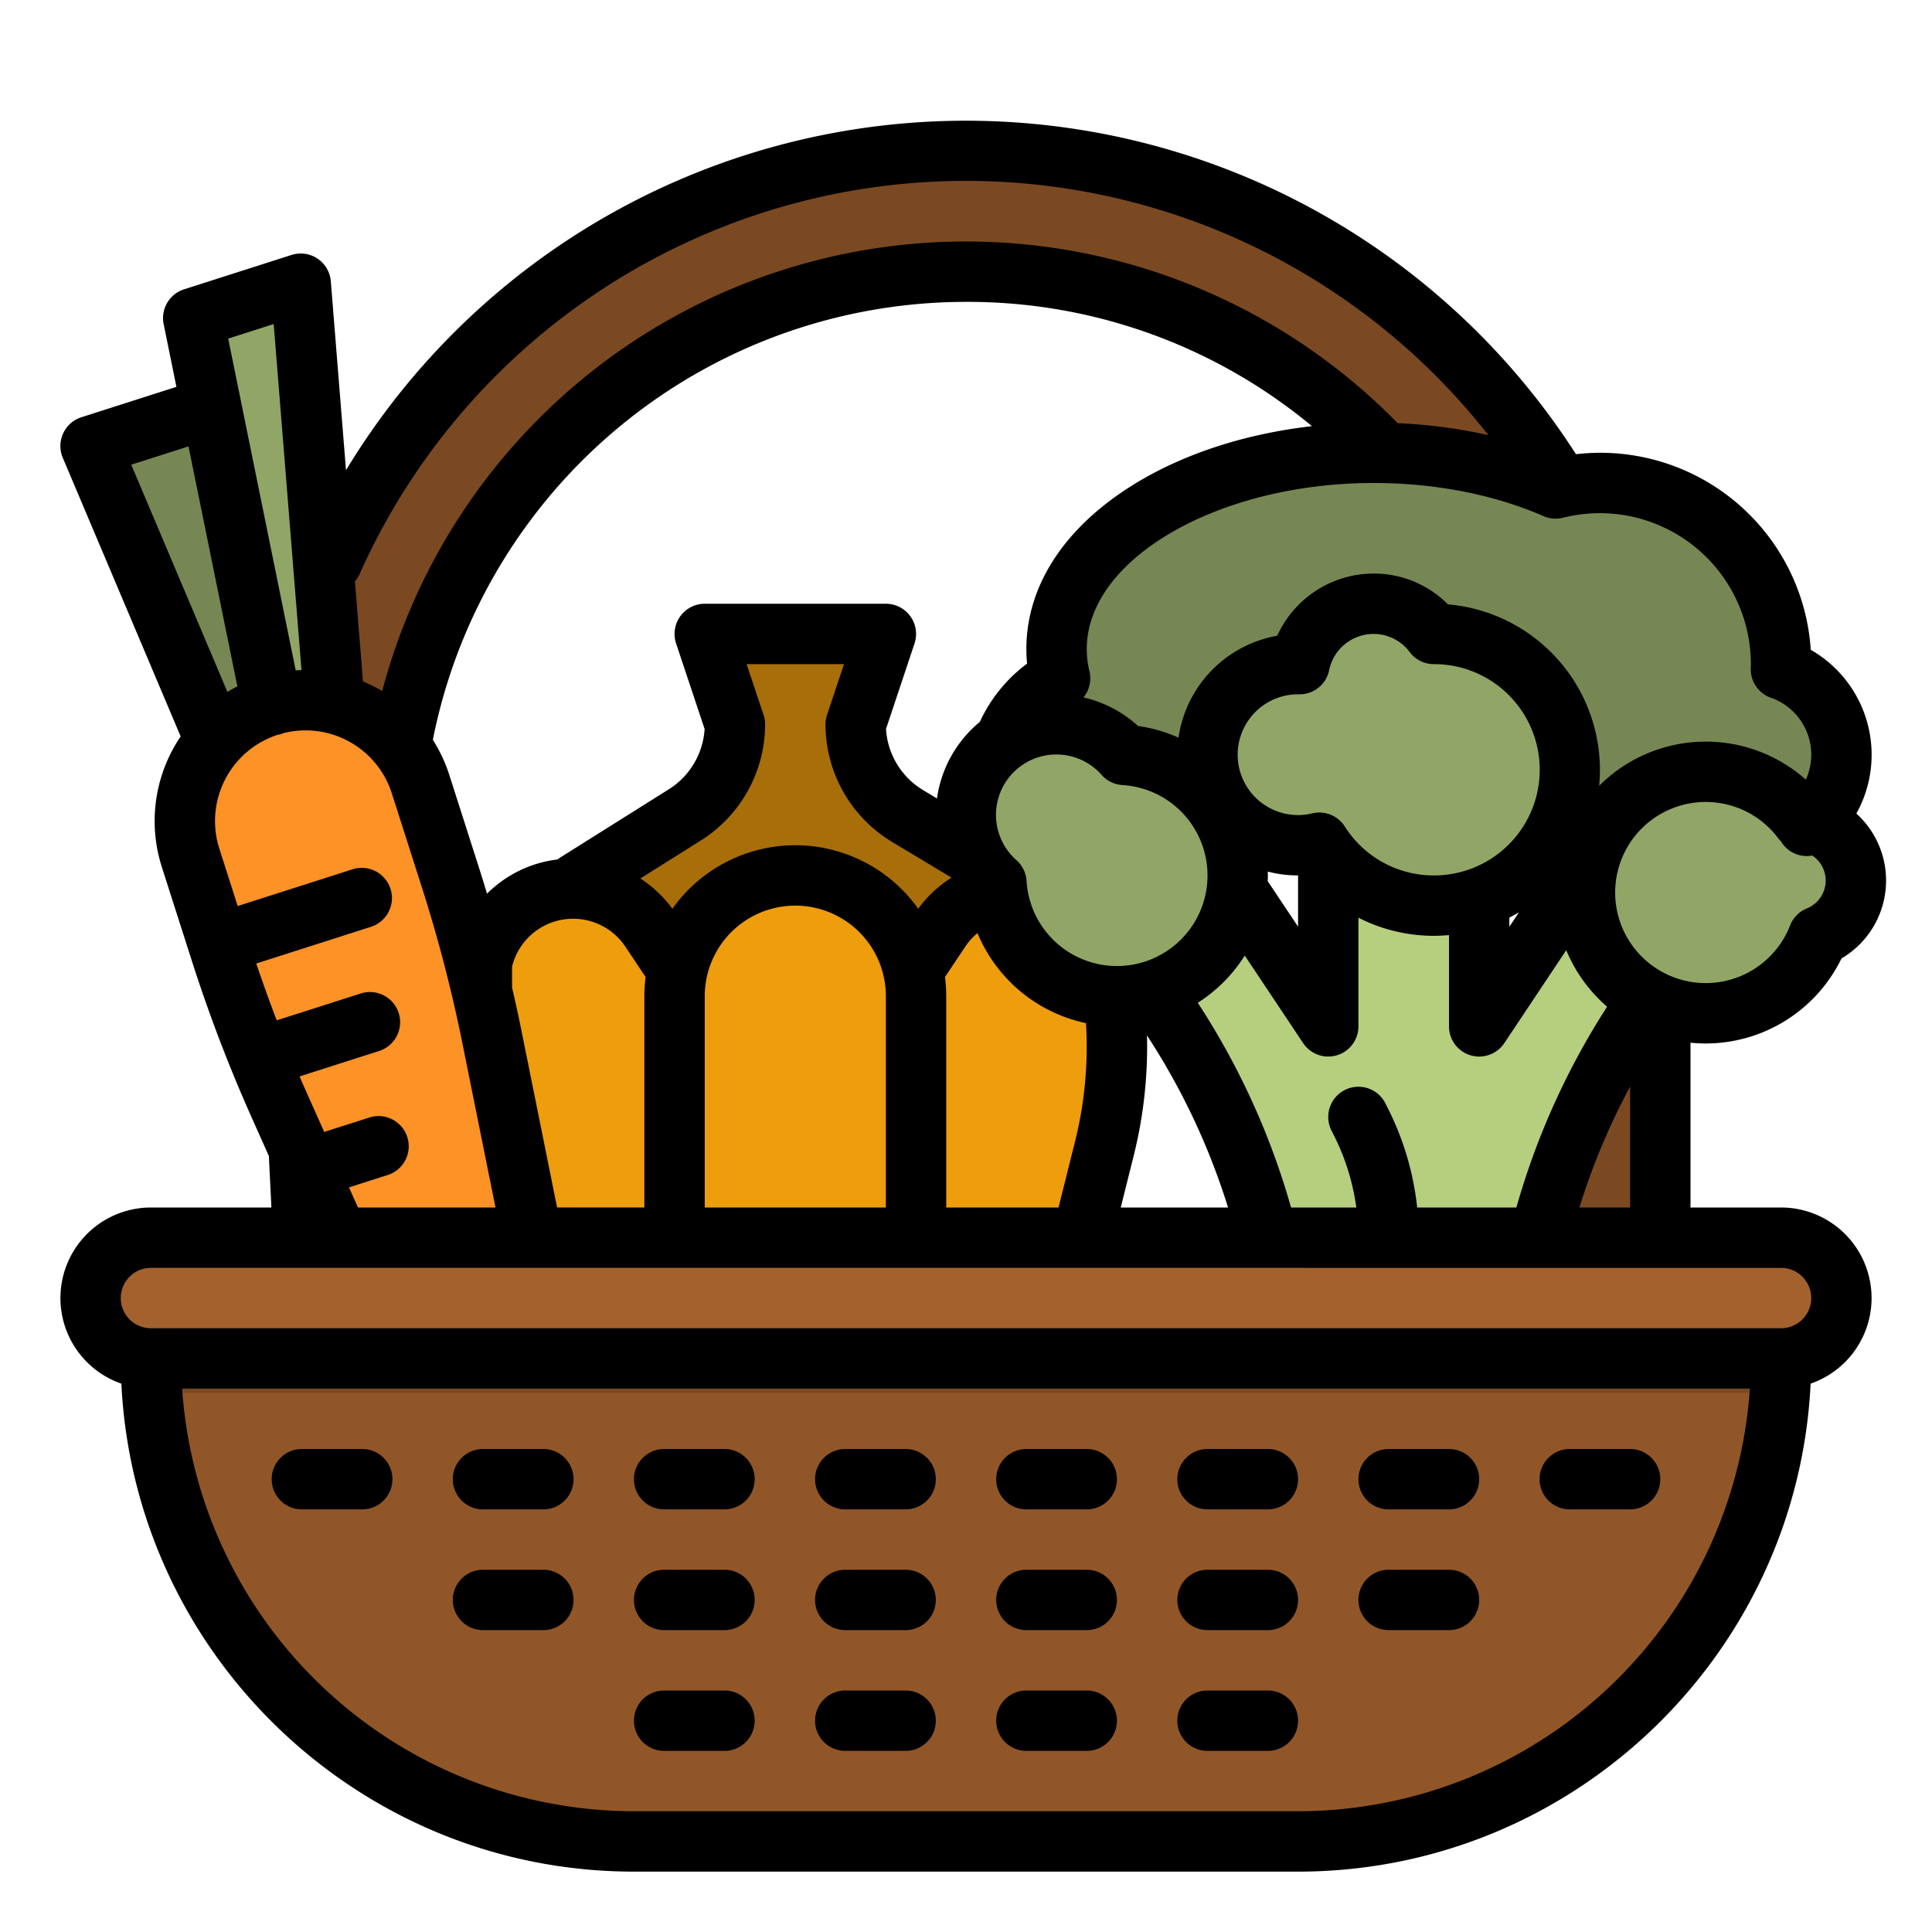 <svg height="512" viewBox="0 0 512 512" width="512" xmlns="http://www.w3.org/2000/svg"><g id="filled_outline" data-name="filled outline"><path d="m266.764 232-26.28-15.768a28.259 28.259 0 0 1 -13.72-24.232l8-24h-48l8 24a28.259 28.259 0 0 1 -13.72 24.232l-26.28 15.768-18.764 16 96 48 32-48 .064-14.061" fill="#a86e09"/><path d="m176 256-2.569-8-1.027-1.54a24.659 24.659 0 0 0 -26.5-10.245 24.66 24.66 0 0 0 -18.204 19.085 112 112 0 0 0 1.169 49.131l14.088 56.353a20.084 20.084 0 0 0 19.488 15.216 20.087 20.087 0 0 0 14.2-5.882l10.119-10.118z" fill="#ee9d0d"/><path d="m157.68 375.42a20.07 20.07 0 0 1 -14.72-14.63l-14.09-56.36a112.189 112.189 0 0 1 -1.17-49.13 24.762 24.762 0 0 1 3.11-7.97q3.81 13.68 6.62 27.62z" fill="#c7830b"/><path d="m248 256 1.124-9.54a24.66 24.66 0 0 1 26.5-10.245 24.66 24.66 0 0 1 18.2 19.088 112.011 112.011 0 0 1 -1.169 49.131l-14.088 56.353a20.085 20.085 0 0 1 -19.484 15.213 20.085 20.085 0 0 1 -14.2-5.882l-10.119-10.118z" fill="#ee9d0d"/><path d="m256 40a184 184 0 0 0 -184 184v104h32v-104a152 152 0 0 1 152-152 152 152 0 0 1 152 152v104h32v-104a184 184 0 0 0 -184-184z" fill="#7a4922"/><path d="m73.667 194.703-14.163-87.862-35.504 11.356 34.428 81.38z" fill="#768753"/><path d="m73.667 194.703-22.461-110.405 28.492-9.113 9.209 114.644z" fill="#91a666"/><path d="m471.966 177.359c.012-.453.034-.9.034-1.359a48.019 48.019 0 0 0 -59.738-46.548c-13.662-5.952-30.294-9.452-48.262-9.452-46.392 0-84 23.281-84 52a32.936 32.936 0 0 0 .936 7.765 32 32 0 1 0 45.31 38.683 131.163 131.163 0 0 0 75.408.032 47.974 47.974 0 0 0 46.128-.792 24 24 0 1 0 24.184-40.329z" fill="#768753"/><rect fill="#ee9d0d" height="144" rx="32" width="64" x="178.764" y="232"/><path d="m309.7 268.555-13.7-20.555 24-24 32 48v-72h40v72l32-48 24 24-13.7 20.555a190.415 190.415 0 0 0 -26.3 59.445h-72a190.415 190.415 0 0 0 -26.3-59.445z" fill="#b5cf7f"/><path d="m447.79 204.813a32 32 0 1 0 34.062 43.338 15.979 15.979 0 0 0 -4.1-30.672 31.991 31.991 0 0 0 -29.962-12.666z" fill="#91a666"/><g fill="#fd9226"><path d="m154.708 395.562-30.479 9.749-50.195-112.337a394.356 394.356 0 0 1 -15.567-40.752l-7.967-24.911a32 32 0 0 1 20.73-40.228 32 32 0 0 1 40.227 20.731l7.968 24.912a394.347 394.347 0 0 1 10.975 42.221z"/><path d="m98.35 245.6-38.06 12.17q-.93-2.775-1.82-5.55l-3.09-9.67 38.09-12.19a8 8 0 0 1 4.88 15.24z"/><path d="m100.48 278.52-28.75 9.2q-3.165-7.365-6.03-14.87l29.9-9.57a8 8 0 1 1 4.88 15.24z"/><path d="m102.6 311.44-17.78 5.68-6.56-14.69 19.47-6.23a8 8 0 1 1 4.87 15.24z"/></g><path d="m40 360h432a0 0 0 0 1 0 0 128 128 0 0 1 -128 128h-176a128 128 0 0 1 -128-128 0 0 0 0 1 0 0z" fill="#915628"/><path d="m472 360q0 4.59-.32 9.1h-431.36q-.32-4.515-.32-9.1z" fill="#915628"/><path d="m380 168h-.027a19.98 19.98 0 0 0 -35.573 8.011c-.134 0-.266-.012-.4-.012a24 24 0 1 0 5.635 47.328 36 36 0 1 0 30.365-55.327z" fill="#91a666"/><path d="m297.939 200.064a24 24 0 1 0 -33.875 33.875 32 32 0 1 0 33.875-33.875z" fill="#91a666"/><rect fill="#a3612d" height="32" rx="16" width="464" x="24" y="328"/><path d="m472 360q0 4.59-.32 9.1h-431.36q-.32-4.515-.32-9.1z" fill="#7a4922"/><path d="m452.008 276.534a40.041 40.041 0 0 0 36.008-22.534 23.953 23.953 0 0 0 3.94-38.4 32.044 32.044 0 0 0 -12.083-43.394 55.885 55.885 0 0 0 -62.228-51.839 192.036 192.036 0 0 0 -325.951 4.24l-4.022-50.063a8 8 0 0 0 -10.412-6.979l-28.491 9.113a8 8 0 0 0 -5.4 9.215l3.384 16.629-25.187 8.055a8 8 0 0 0 -4.931 10.736l31.241 73.848a39.94 39.94 0 0 0 -4.994 34.587l7.968 24.912a404.123 404.123 0 0 0 15.882 41.577l4.52 10.115.675 13.648h-31.927a24 24 0 0 0 -7.834 46.68c3.495 71.9 63.084 129.32 135.834 129.32h176c72.75 0 132.339-57.42 135.834-129.32a24 24 0 0 0 -7.834-46.68h-24v-43.675a39.716 39.716 0 0 0 4.008.209zm-37.8-139.324a40.021 40.021 0 0 1 49.792 38.79c0 .233-.01.465-.018.7l-.013.439a8 8 0 0 0 5.342 7.771 15.976 15.976 0 0 1 9.253 21.7 39.941 39.941 0 0 0 -54.772 1.636c.134-1.4.208-2.808.208-4.238a44.06 44.06 0 0 0 -40.267-43.843 27.7 27.7 0 0 0 -19.733-8.165 28.105 28.105 0 0 0 -25.52 16.477 32.073 32.073 0 0 0 -26.159 27.009 39.663 39.663 0 0 0 -10.721-3.086 32.069 32.069 0 0 0 -14.462-7.583 8 8 0 0 0 1.575-6.93 25.015 25.015 0 0 1 -.713-5.887c0-23.851 34.8-44 76-44 16.284 0 31.868 3.038 45.067 8.786a8 8 0 0 0 5.145.424zm-12.353 182.79h-26.291a76.226 76.226 0 0 0 -7.564-25.89l-.845-1.689a8 8 0 0 0 -14.31 7.158l.844 1.687a60.087 60.087 0 0 1 5.746 18.734h-17.29a197.748 197.748 0 0 0 -24.719-54.249 40.3 40.3 0 0 0 12.449-12.517l15.469 23.2a8 8 0 0 0 14.656-4.434v-28.8a43.919 43.919 0 0 0 20 4.8c1.349 0 2.682-.071 4-.19v24.19a8 8 0 0 0 14.656 4.438l16.418-24.628a39.958 39.958 0 0 0 10.826 14.975 197.728 197.728 0 0 0 -24.045 53.215zm30.145-32.068v32.068h-13.445a181.655 181.655 0 0 1 13.445-32.068zm-181.569-29.01 5.349-8.024a16.655 16.655 0 0 1 3.265-3.613 40.119 40.119 0 0 0 28.755 23.858 103.575 103.575 0 0 1 -2.9 31.351l-4.381 17.506h-29.754v-56a40.149 40.149 0 0 0 -.334-5.078zm-39.666-34.922a39.967 39.967 0 0 0 -32.572 16.826 32.509 32.509 0 0 0 -8.486-8.023l15.53-9.757a36.442 36.442 0 0 0 17.528-31.046 8 8 0 0 0 -.411-2.53l-4.49-13.47h25.8l-4.49 13.47a8 8 0 0 0 -.41 2.53 36.442 36.442 0 0 0 17.6 31.092l15.8 9.478a32.463 32.463 0 0 0 -8.831 8.253 39.968 39.968 0 0 0 -32.568-16.823zm24 40v56h-48v-56a24 24 0 0 1 48 0zm37.422-88.135a40.147 40.147 0 0 0 -12.52 15.444 31.993 31.993 0 0 0 -11.357 20.291l-3.709-2.226a20.37 20.37 0 0 1 -9.8-16.181l7.554-22.661a8 8 0 0 0 -7.59-10.532h-48a8 8 0 0 0 -7.59 10.53l7.554 22.661a20.371 20.371 0 0 1 -9.8 16.181l-.14.086-28.28 17.768a8.137 8.137 0 0 0 -.753.541 31.753 31.753 0 0 0 -18.687 9.066q-.988-3.283-2.024-6.544l-7.968-24.912a39.938 39.938 0 0 0 -4.369-9.316 144.051 144.051 0 0 1 141.292-116.061 142.613 142.613 0 0 1 91.677 32.937c-17.736 2.031-34.131 7.348-47.284 15.491-18.31 11.335-28.393 26.808-28.393 43.572q0 1.929.187 3.865zm-136.487 85.435v-5.129a16.66 16.66 0 0 1 30.044-5.276l5.35 8.025a40.122 40.122 0 0 0 -.333 5.077v56h-23.123l-9.4-46.634q-1.182-5.866-2.551-11.72c.005-.112.013-.224.013-.343zm136.35-27.838a8 8 0 0 0 -2.67-5.5 16 16 0 1 1 22.581-22.581 8 8 0 0 0 5.5 2.671 24 24 0 1 1 -25.412 25.412zm28.367 72.912a119.54 119.54 0 0 0 3.55-31.969 181.852 181.852 0 0 1 21.478 45.595h-28.435zm79.583-74.374a27.9 27.9 0 0 1 -23.619-12.974 8 8 0 0 0 -8.618-3.476 16 16 0 1 1 -3.846-31.55c.122 0 .244.009.367.011a8.013 8.013 0 0 0 7.957-6.413 12.025 12.025 0 0 1 11.759-9.598 11.9 11.9 0 0 1 9.579 4.81 7.983 7.983 0 0 0 6.506 3.19 28 28 0 0 1 -.085 56zm22.538 9.771-2.538 3.807v-2.406c.862-.442 1.71-.905 2.538-1.401zm-66.562-10.79a31.988 31.988 0 0 0 8.024 1.019v13.578l-8.039-12.058c.019-.505.039-1.01.039-1.52 0-.342-.015-.68-.024-1.019zm-240.676-78.856a175.963 175.963 0 0 1 299.13-36.807 137.005 137.005 0 0 0 -24.038-3.176 159.986 159.986 0 0 0 -217.876-10.17 160.376 160.376 0 0 0 -51.231 81.154 40.314 40.314 0 0 0 -5.089-2.531l-2.136-26.528a7.976 7.976 0 0 0 1.24-1.942zm-22.77-66.249 7.37 91.708c-.511.014-1.022.033-1.535.066l-17.889-87.918zm-37.749 37.272 15.177-4.854 12.942 63.592c-.905.458-1.784.952-2.643 1.472zm33.132 132.19 30.434-9.738a8 8 0 0 0 -4.875-15.239l-30.479 9.748-4.874-15.239a24.026 24.026 0 0 1 15.373-30.11c.061-.011.121-.015.182-.028a8.017 8.017 0 0 0 1.449-.444 23.991 23.991 0 0 1 28.714 15.959l7.968 24.912a388.067 388.067 0 0 1 10.749 41.364l8.761 43.477h-36.444l-2.381-5.329 10.114-3.235a8 8 0 1 0 -4.875-15.236l-11.806 3.776-4.586-10.266q-.989-2.212-1.949-4.445l21.088-6.745a8 8 0 1 0 -4.876-15.239l-22.265 7.119q-2.868-7.478-5.422-15.062zm276.087 224.662h-176a120.16 120.16 0 0 1 -119.736-112h415.472a120.16 120.16 0 0 1 -119.736 112zm128-144a8 8 0 0 1 0 16h-432a8 8 0 0 1 0-16zm-43.752-96.286a24 24 0 0 1 43.076-17.466 8.13 8.13 0 0 0 .709.816 7.946 7.946 0 0 0 6.81 3.8 8 8 0 0 0 1.429-.138 7.961 7.961 0 0 1 -1.433 14.012 8 8 0 0 0 -4.439 4.5 24 24 0 0 1 -46.152-5.525z"/><path d="m80 400h16a8 8 0 0 0 0-16h-16a8 8 0 0 0 0 16z"/><path d="m128 400h16a8 8 0 0 0 0-16h-16a8 8 0 0 0 0 16z"/><path d="m176 400h16a8 8 0 0 0 0-16h-16a8 8 0 0 0 0 16z"/><path d="m224 400h16a8 8 0 0 0 0-16h-16a8 8 0 0 0 0 16z"/><path d="m272 400h16a8 8 0 0 0 0-16h-16a8 8 0 0 0 0 16z"/><path d="m320 400h16a8 8 0 0 0 0-16h-16a8 8 0 0 0 0 16z"/><path d="m128 432h16a8 8 0 0 0 0-16h-16a8 8 0 0 0 0 16z"/><path d="m176 432h16a8 8 0 0 0 0-16h-16a8 8 0 0 0 0 16z"/><path d="m224 432h16a8 8 0 0 0 0-16h-16a8 8 0 0 0 0 16z"/><path d="m272 432h16a8 8 0 0 0 0-16h-16a8 8 0 0 0 0 16z"/><path d="m320 432h16a8 8 0 0 0 0-16h-16a8 8 0 0 0 0 16z"/><path d="m176 464h16a8 8 0 0 0 0-16h-16a8 8 0 0 0 0 16z"/><path d="m224 464h16a8 8 0 0 0 0-16h-16a8 8 0 0 0 0 16z"/><path d="m272 464h16a8 8 0 0 0 0-16h-16a8 8 0 0 0 0 16z"/><path d="m320 464h16a8 8 0 0 0 0-16h-16a8 8 0 0 0 0 16z"/><path d="m368 400h16a8 8 0 0 0 0-16h-16a8 8 0 0 0 0 16z"/><path d="m368 432h16a8 8 0 0 0 0-16h-16a8 8 0 0 0 0 16z"/><path d="m416 400h16a8 8 0 0 0 0-16h-16a8 8 0 0 0 0 16z"/></g></svg>